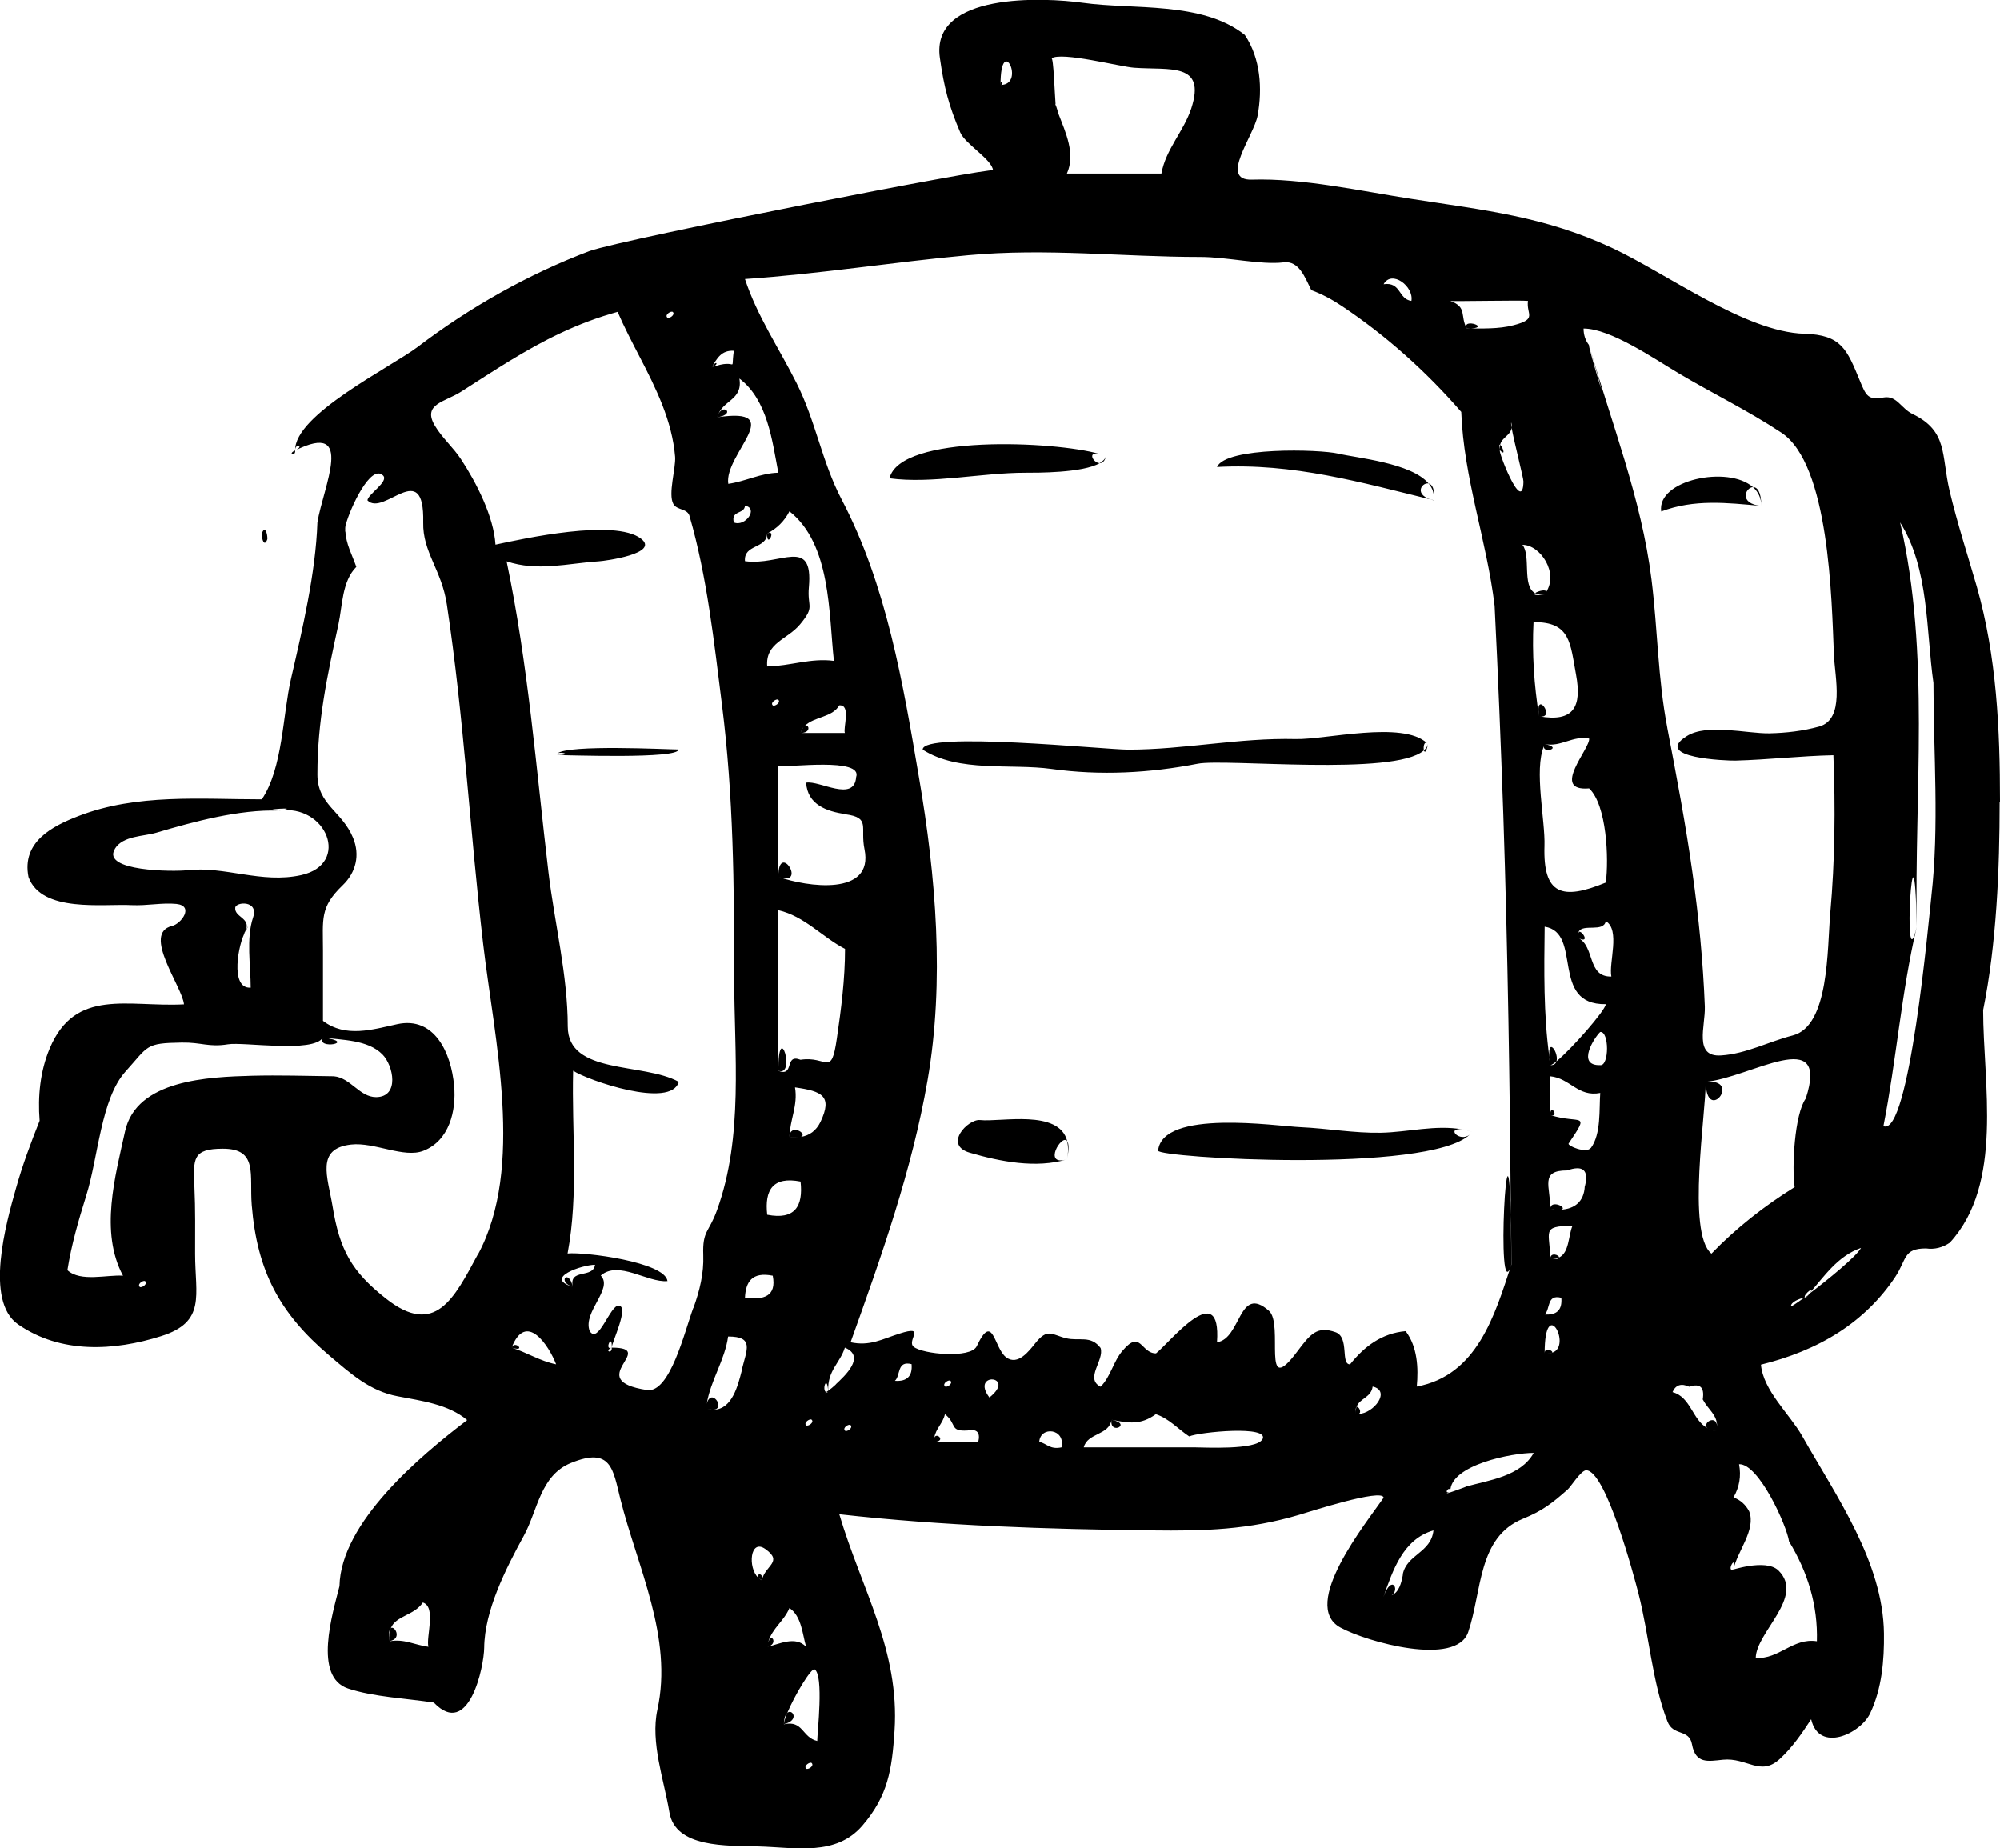 <?xml version="1.0" encoding="UTF-8"?>
<svg id="Layer_2" data-name="Layer 2" xmlns="http://www.w3.org/2000/svg" viewBox="0 0 115.12 106.37">
  <defs>
    <style>
      .cls-1 {
        fill-rule: evenodd;
      }
    </style>
  </defs>
  <g id="food_icons" data-name="food icons">
    <g id="beerbarrel">
      <path class="cls-1" d="M44.8,61.63c1.04.39,0-3.08,0,0h0ZM22.49,93.72c-.08.19-.11.42-.06.74.74-.13.28-.92.06-.74ZM44.16,30.71c-.04.92.56-.29,0,0h0ZM115.12,46.14c0-4.16-.19-8.36-1.34-12.39-.53-1.83-1.12-3.64-1.56-5.49-.49-2.09-.09-3.44-2.13-4.43-.67-.32-.91-1.09-1.68-.95-.88.16-1-.1-1.35-.95-.75-1.82-1.06-2.66-3.21-2.72-3.39-.1-7.89-3.46-11.06-4.94-3.9-1.82-7.36-2.17-11.53-2.82-2.98-.46-6.27-1.2-9.2-1.11-1.91.06.11-2.51.33-3.69.28-1.55.17-3.29-.74-4.64-2.45-1.95-6.41-1.44-9.33-1.85-2.2-.31-8.77-.62-8.22,3.18.24,1.7.52,2.76,1.17,4.28.29.68,1.84,1.56,1.89,2.19-.02-.22-21.17,3.92-23.23,4.64-3.52,1.33-6.91,3.25-9.89,5.52-1.5,1.14-7.12,3.9-7.05,5.96-.02-.44.57-.28,0,0,3.49-1.74,1.61,2.09,1.28,4.14-.1,2.92-.87,6.18-1.52,9-.48,2.08-.47,5.15-1.68,6.94-3.53,0-7.19-.34-10.55.96-1.53.59-3.28,1.5-2.88,3.51.75,2.08,4.31,1.53,5.95,1.62.89.04,1.73-.15,2.56-.07,1.04.11.29,1.14-.25,1.27-1.75.42.6,3.5.69,4.51-3.22.17-6.26-.97-7.73,2.54-.55,1.31-.69,2.75-.58,4.16-.51,1.28-.99,2.56-1.36,3.89-.57,2-1.82,6.48.12,7.83,2.46,1.71,5.54,1.53,8.23.68,2.61-.82,1.96-2.35,1.96-4.74,0-1.3.02-2.57-.04-3.86-.07-1.62-.11-2.19,1.64-2.19,2.04,0,1.52,1.5,1.66,3.25.31,3.8,1.6,6.22,4.46,8.65,1.23,1.04,2.33,2.05,3.94,2.35,1.34.26,2.91.45,4,1.37-2.69,2.05-7.28,5.89-7.35,9.56-.4,1.59-1.52,5.21.49,5.89,1.48.49,3.38.57,4.94.81,2.02,2.11,2.89-2.07,2.9-3.16.02-2.13,1.24-4.54,2.28-6.44.8-1.45.94-3.47,2.71-4.19,2.33-.95,2.42.36,2.85,2.08.98,3.91,3.04,7.96,2.13,12.12-.41,1.88.38,4.04.69,5.9.34,2.07,3.32,1.92,5.1,1.97,2.19.06,4.49.58,6.02-1.21,1.46-1.71,1.69-3.19,1.84-5.45.3-4.64-1.9-8.14-3.18-12.46,5.96.67,11.97.86,17.97.93,3.05.04,5.58-.03,8.51-.9.45-.13,4.81-1.55,4.85-.98-.97,1.41-4.84,6.18-2.49,7.47,1.54.84,6.68,2.27,7.36.26.8-2.35.54-5.46,3.15-6.52,1.14-.46,1.72-.93,2.57-1.68.18-.15.77-1.11,1.07-1.11,1.14,0,2.78,6.19,3.01,7.09.62,2.43.79,5.11,1.67,7.37.33.86,1.25.41,1.41,1.31.21,1.14.91.98,1.78.89,1.39-.14,2.16.99,3.28-.05.72-.66,1.27-1.47,1.8-2.28.45,1.96,2.85.83,3.4-.35.67-1.42.81-3.04.79-4.59-.05-4.12-2.76-7.92-4.71-11.37-.72-1.26-2.24-2.61-2.37-4.1,1.59-.39,3.14-.99,4.51-1.88,1.28-.83,2.38-1.9,3.22-3.17.67-1.01.45-1.64,1.77-1.64.5.07.96-.05,1.37-.33,3.12-3.39,1.92-9.18,1.92-13.39.77-3.8.95-8.12.95-11.99ZM24.66,94.79c-.81-.11-1.39-.47-2.23-.32-.08-.46-.02-.67.06-.74.29-.74,1.34-.73,1.85-1.49.79.26.17,1.99.32,2.55ZM88.99,34.09c.06-.21-.48-.07-.63.05.14.07.31.11.55.09-.58.06-.65,0-.55-.09-.77-.41-.22-2.16-.73-2.78,1.04,0,2.11,1.63,1.35,2.74ZM86.35,25.6c.09-.42.59-.53.66-.97-.03-.19-.04-.31-.02-.3.03.12.03.21.02.3.14.79.69,2.92.68,3.09-.04,2.02-1.57-2.02-1.34-1.79-.07-.29-.05-.36,0-.33ZM87.95,17.32c-.11.78.57,1.04-.83,1.4-.87.23-1.8.18-2.69.19-.41-.73.05-1.23-.96-1.59-.01.04,4.14-.05,4.48,0ZM81.24,17.32c-.76-.1-.59-1.11-1.6-.96.47-.85,1.75.13,1.6.96ZM65.29,3.9c2.04.15,4.15-.33,3.28,2.34-.44,1.33-1.47,2.35-1.72,3.75h-5.44c.51-1.13-.07-2.36-.49-3.45-.01-.02-.05-.12-.14-.38-.05-.21-.05-.21-.02-.14-.05-.59-.12-2.75-.24-2.66.58-.4,3.95.48,4.76.54ZM57.59,4.89c0-3.05,1.49,0,0,0h0ZM42.56,21.79c1.62,1.22,1.89,3.59,2.24,5.42-1.01.02-1.89.5-2.88.64-.26-1.7,3.49-4.45-.64-3.83.27-1.01,1.49-.95,1.28-2.23ZM48.67,46.87c1.46.2.83.74,1.09,2.01.56,2.74-3.33,2.17-4.96,1.59v-6.38c.56.1,4.88-.51,4.48.64-.11,1.47-2.11.18-2.88.32.08,1.27,1.19,1.66,2.27,1.81ZM44.16,69.92c-.16-1.43.33-2.22,1.92-1.91.16,1.43-.33,2.22-1.92,1.91ZM42.88,74.7c.04-.91.4-1.51,1.6-1.27.23,1.18-.51,1.41-1.6,1.27ZM44.8,40.28c.17.16-.23.41-.32.32-.17-.16.23-.41.32-.32ZM44.8,61.63v-9.24c1.52.35,2.51,1.54,3.84,2.23,0,1.73-.22,3.44-.47,5.15-.33,2.27-.55.99-2.09,1.23-.96-.37-.32,1-1.28.64ZM48.64,42.19h-2.56c.05-.16.11-.26.16-.33-.07.09-.13.2-.16.33.63,0,.49-.53.25-.41.53-.54,1.57-.47,1.98-1.18.69-.05.21,1.3.32,1.59ZM44.16,38.36c-.11-1.37,1.16-1.54,1.89-2.42.89-1.07.4-.96.51-2.15.26-2.95-1.65-1.2-3.68-1.49-.08-.99,1.24-.69,1.28-1.59.56-.29.99-.71,1.28-1.28,2.4,1.89,2.26,5.89,2.56,8.61-1.32-.18-2.53.3-3.83.32ZM42.24,30.07c-.18-.71.61-.46.64-.96.8.13.02,1.24-.64.96ZM42.24,20.19c-.2,1.41.3.36-1.28.96.31-.52.56-1,1.28-.96ZM38.73,17.96c.16.16-.23.41-.32.32-.17-.17.23-.41.32-.32ZM6.61,48.86c.46-.76,1.65-.71,2.39-.93,2.16-.64,4.79-1.35,7.03-1.27-1.43-.05,1.62-.24,0,0,2.77-.41,4.17,3.07,1.31,3.71-2.29.51-4.4-.53-6.57-.28-.78.09-4.94.07-4.16-1.22ZM14.43,56.85c-1.24.08-.68-2.62-.32-3.19-.13.2-.04.03.05-.14.25-.69-.67-.73-.62-1.27.03-.35,1.36-.44,1.03.55-.41,1.21-.14,2.79-.14,4.05ZM8.04,74.07c-.16-.17.23-.41.32-.32.16.17-.23.41-.32.32ZM14.51,61.92c-2.49.07-6.65.22-7.31,3.19-.57,2.6-1.47,5.8-.12,8.32-.9-.07-2.45.38-3.2-.32.23-1.46.64-2.87,1.08-4.28.7-2.22.84-5.58,2.27-7.16,1.33-1.47,1.11-1.63,3.23-1.66,1.13-.02,1.55.28,2.66.1.92-.15,4.91.52,5.47-.39,1.1.15,2.58.12,3.42.97.64.64,1,2.45-.36,2.46-.96,0-1.46-1.11-2.43-1.2-1.57-.02-3.15-.07-4.72-.03ZM27.5,72.21c-1.36,2.52-2.45,4.77-5.28,2.54-1.98-1.56-2.67-2.8-3.08-5.33-.28-1.68-.98-3.31,1.07-3.54,1.34-.15,3.04.8,4.16.36,1.49-.58,1.9-2.3,1.77-3.74-.17-1.9-1.13-4.01-3.27-3.55-1.42.31-2.98.8-4.28-.19v-4.02c0-1.85-.19-2.51,1.13-3.78.78-.75,1.01-1.75.6-2.74-.64-1.54-2.05-1.9-2.05-3.64,0-3.07.56-5.66,1.21-8.64.23-1.06.2-2.48,1.03-3.31-.25-.72-.6-1.31-.63-2.08-.01.12-.02.14-.01-.16.07-.7.06-.5.04-.21.24-.91,1.43-3.51,2.14-2.81.35.35-.88,1.08-.9,1.43.94.97,3.29-2.51,3.21,1.27-.04,1.71,1.06,2.73,1.36,4.72.98,6.48,1.33,13.04,2.09,19.54.64,5.49,2.4,12.87-.3,17.88ZM29.45,77.57c.83-2.13,2.15-.11,2.56.96-.91-.18-1.68-.68-2.56-.96ZM32.97,74.07c-1.72-.51.55-1.27,1.28-1.27-.11.82-1.52.18-1.28,1.27ZM39.9,75.3c-.49,1.33-1.34,4.91-2.66,4.71-3.76-.57.69-2.44-2.03-2.44.04.38-.46.2,0,0-.46.2.05-.9,0,0,.02-.34,1.01-2.36.41-2.42-.5-.05-1.18,2.28-1.68,1.46-.41-1.1,1.38-2.43.64-3.19,1.03-.89,2.69.42,3.84.32-.13-1.1-4.8-1.69-5.75-1.59.65-3.45.23-7.03.32-10.52.8.54,5.64,2.22,6.08.64-2.05-1.13-6.39-.39-6.39-3.19,0-2.94-.76-5.95-1.11-8.87-.71-5.98-1.17-12-2.41-17.9,1.79.6,3.48.12,5.3,0,.36-.02,3.56-.45,2.43-1.31-1.52-1.15-6.74,0-8.37.35-.1-1.62-1.1-3.57-1.98-4.91-.45-.69-1.09-1.23-1.51-1.94-.74-1.25.59-1.36,1.52-1.96,1.86-1.19,3.7-2.42,5.7-3.36,1.06-.5,2.17-.92,3.3-1.23.38.88.83,1.74,1.27,2.59.94,1.81,1.87,3.69,2.04,5.75.05.67-.42,2.15-.1,2.72.21.38.84.24.94.73,1,3.46,1.4,7.2,1.86,10.85.66,5.25.7,10.35.7,15.65,0,4.44.55,9.17-.99,13.42-.47,1.31-.84,1.14-.79,2.59.04,1.04-.21,2.05-.56,3.02ZM42.7,78.88c-.22.86-.56,2.24-1.61,2.26-.11.01-.25,0-.45-.06.16.05.31.06.45.06.69-.08-.17-1.3-.41-.33.22-1.36,1.04-2.51,1.23-3.88,1.51,0,1.08.73.78,1.94ZM43.65,90.82c-.62-.58-.48-2.28.4-1.66,1.05.75,0,.93-.2,1.79-.1-.05-.16-.09-.2-.14ZM44.23,94.48c.23-.76.9-1.18,1.21-1.92.7.46.75,1.52.96,2.23-.62-.65-1.55-.15-2.23,0,.63-.14.25-.83.07-.31ZM46.72,81.72c.17.16-.23.41-.32.32-.16-.16.23-.41.32-.32ZM46.4,101.8c-.16-.16.23-.41.32-.32.17.17-.23.41-.32.32ZM47.04,100.21c-.88-.2-.8-1.21-1.92-.96.01-.36.09-.55.19-.64.42-1.02,1.4-2.64,1.58-2.52.54.34.15,3.67.15,4.13ZM46.1,65.44c.43-.18-.65-.82-.66.02.2.03.39.03.57,0-.12.02-.3.03-.57,0,.02-1.01.5-1.83.32-2.87,1.57.22,2.17.5,1.47,1.98-.25.52-.64.79-1.13.87ZM48.64,82.35c-.17-.17.23-.41.32-.32.16.17-.23.41-.32.32ZM48.11,79.69c-.16.15-.32.28-.44.36,0,.03,0,.05,0,.07-.19.08-.19.07-.11.01-.27-.07.03-1.07.11-.08,0,0,0,0,0,0-.04-1.18.69-1.6.96-2.48,1.23.51-.02,1.64-.52,2.11ZM51.51,79.48c.34-.3.1-1.18.96-.96.06.69-.26,1.01-.96.96ZM56.31,82.99h-2.56c0-.11,0-.19.03-.24.08-.52.49-.81.61-1.35.71.56.24,1,1.29.94.55-.11.76.11.63.65ZM54.71,79.48c.16.17-.23.41-.32.32-.17-.17.23-.41.32-.32ZM56.95,80.44c-1.12-1.49,1.61-1.28,0,0h0ZM61.1,83.31c-.67.14-.84-.22-1.28-.32.06-.92,1.52-.77,1.28.32ZM72.66,82.85c-.36.63-3.38.46-3.89.46h-6.39c.22-.85,1.46-.68,1.6-1.59,1,.2,1.68.31,2.55-.32.76.25,1.27.85,1.92,1.28.56-.25,4.7-.66,4.21.18ZM78.19,81.39c.23-.08,0-.48-.11-.4-.04.11-.06.24-.03.41-.04-.27-.01-.38.03-.41.17-.51.84-.53.93-1.18,1.07.24.07,1.55-.82,1.58ZM77.73,78.53c-.6.05-.03-1.56-.86-1.85-1.06-.37-1.44.1-2.19,1.1-2.12,2.84-.76-1.56-1.64-2.33-1.75-1.54-1.59,1.61-2.99,1.81.26-3.77-2.7,0-3.51.64-.88,0-.87-1.4-1.92-.16-.54.62-.68,1.49-1.27,2.08-.93-.47.23-1.53,0-2.23-.57-.75-1.22-.38-1.98-.56-.83-.2-1.06-.62-1.79.3-.33.41-.99,1.3-1.66.8-.72-.53-.75-2.66-1.7-.64-.34.72-3.12.46-3.63.03-.43-.36.78-1.27-.81-.76-1.01.32-1.71.74-2.82.5,1.77-4.94,3.53-9.89,4.43-15.08.99-5.7.48-11.75-.49-17.41-.92-5.43-1.87-11.1-4.46-16.03-1.14-2.18-1.48-4.49-2.6-6.71-1-1.99-2.26-3.84-2.96-5.97,4.3-.29,8.56-.98,12.84-1.37,4.53-.42,8.87.1,13.37.1,1.56,0,3.49.47,4.8.31.89-.11,1.23.89,1.59,1.6.62.23,1.2.54,1.75.91,2.55,1.7,4.87,3.78,6.88,6.1.14,3.81,1.47,7.4,1.92,11.16.2,4,.36,8,.5,12,.26,7.88.38,15.77.44,23.66.01.63.02,1.38.02,2.27-.95,2.91-1.97,6.37-5.44,7.01.1-1.07.04-2.29-.64-3.19-1.37.12-2.37.87-3.2,1.91ZM80.75,90.64c-.09.49-.22,1-.65,1.19.49-.32.01-1.26-.47.09.54-1.53,1.13-3.33,2.88-3.83-.14,1.3-1.54,1.37-1.77,2.54ZM84.37,85.57c.32-.09-1.74.65-.89.29-.46.2-.01-.44,0,0-.04-1.54,3.6-2.24,4.8-2.23-.75,1.35-2.58,1.57-3.91,1.94ZM88.27,35.81c2.13-.02,2.11,1.2,2.45,3.04.33,1.8-.11,2.74-2.13,2.38-.29-1.79-.41-3.61-.32-5.42ZM88.87,42.95c-.08.46,1.14.09.04-.12.96.18,1.6-.5,2.56-.32.09.55-2.26,3.06,0,2.87,1.02.96,1.14,4.07.96,5.42-2.52,1.04-3.62.7-3.53-2.11.05-1.47-.61-4.37-.03-5.74ZM88.91,53.34c2.21.34.28,4.51,3.52,4.46-.03.37-1.98,2.59-2.84,3.29-.04.14-.15.23-.36.22-.03-.19-.05-.34-.05-.47-.34-2.48-.3-5-.27-7.49ZM89.34,77.86s-.15.07-.43.03c0-3.42,1.61-.38.43-.03ZM88.91,75.66c.34-.3.1-1.18.96-.96.06.7-.26,1.01-.96.96ZM89.74,72.38c0,.07-.13.12-.51.09,0-1.56-.57-1.91,1.28-1.91-.24.57-.18,1.54-.77,1.82ZM91.22,68.27c-.04.92-.61,1.31-1.36,1.36-.11.02-.3.02-.62-.03,0-1.32-.62-2.23.96-2.23.92-.32,1.26-.02,1.03.9ZM91.57,66.07c-.26.35-1.37-.12-1.28-.25,1.28-1.9.67-1.08-1.06-1.64v-2.23c1.15.11,1.59,1.21,2.88.96-.07.94.06,2.36-.54,3.17ZM92.11,61.31c-1.42.04-.29-1.66,0-1.91.52-.05.52,1.96,0,1.91ZM92.75,56.21c-1.41.03-.93-1.74-1.92-2.23-.03-.22,0-.32.04-.35.25-.48,1.43.06,1.56-.61.85.51.16,2.4.32,3.19ZM95.97,41.89c-.55-2.87-.55-5.65-.91-8.54-.58-4.66-2.31-9-3.59-13.48,1.66,5.79-.17-.26,0,0-.22-.28-.32-.6-.32-.96,1.54,0,4.04,1.72,5.43,2.55,1.96,1.17,4,2.15,5.95,3.44,2.77,1.82,2.9,9.6,3.03,12.79.06,1.33.64,3.71-.85,4.13-.94.26-1.91.37-2.87.39-1.3.02-3.58-.58-4.75.16-2.01,1.26,2.29,1.42,2.8,1.41,1.88-.05,3.76-.27,5.64-.31.12,3.03.09,6.07-.18,9.09-.18,2.06-.05,6.5-2.16,7.04-1.37.35-2.69,1.06-4.12,1.15-1.6.11-.9-1.69-.94-2.82-.1-2.57-.35-5.14-.71-7.68-.39-2.8-.92-5.58-1.45-8.35ZM98.36,82.25c.13.06.29.1.46.11-.22-.01-.36-.06-.46-.11ZM98.28,82.2c-.87-.46-.95-1.79-2.01-2.07.18-.42.51-.52.96-.31.63-.21.89.03.78.73.33.62.83.86.83,1.58-.03-.76-.9-.22-.56.08ZM102.98,88.73c1.07,1.76,1.66,3.66,1.6,5.74-1.39-.21-2.17,1.05-3.52.96.03-1.5,2.84-3.51,1.31-5.03-.75-.74-2.93.07-2.59-.07-.46.2.2-.98,0,0,.2-1.01,1.32-2.29.9-3.34-.2-.38-.5-.65-.9-.8.34-.59.45-1.23.32-1.91,1.13-.05,2.76,3.55,2.88,4.46ZM98.5,72.15c-1.42-1.19-.3-8.12-.32-9.88,2.57-.23,7.16-3.34,5.76.96-.65.9-.81,3.99-.64,5.1-1.74,1.08-3.36,2.35-4.79,3.83ZM104.12,74.5c-.06.07-.12.13-.18.2-.02,0-.06,0-.1,0-.44.32-.74.52-.75.49-.02-.24.49-.45.75-.49.02-.01.04-.03.05-.04-.11-.15.74-.78.21-.16,0,0,0,0,0,0,.9-1.02,1.66-2.2,3.02-2.67-.24.47-1.9,1.83-3.02,2.67ZM111.17,51.59c-.15,1.34-1.27,13.88-2.76,13.23.75-3.81,1.03-7.7,1.92-11.48-.85,3.62-.16-7.92,0,0-.15-7.69.79-15.71-.96-23.27,1.68,2.65,1.49,6.25,1.92,9.24,0,4.04.34,8.26-.12,12.27ZM86.35,25.6c-.02.09-.03.2,0,.33.37.37.11-.26,0-.33ZM98.18,62.27c.03,2.48,2.15-.2,0,0h0ZM41.28,24.02c1.17-.18.24-.92,0,0h0ZM57.59,4.89c.21,0,0-.42,0,0h0ZM84.44,18.92c1.58-.02-.37-.67,0,0h0ZM103.9,74.67s.01.03.04.04c.08-.08.12-.14.17-.19-.07.06-.14.11-.21.16ZM60.78,6.16c.04.12.09.25.14.38.03.05-.11-.38-.16-.52,0,.07.01.12.02.14ZM90.88,53.64c-.04.08-.07.19-.04.35.72.36.22-.45.04-.35ZM44.8,50.47c1.72.61,0-2.12,0,0h0ZM47.56,80.13s.07,0,.11-.01c0-.03,0-.04,0-.07-.04.03-.08.06-.11.08ZM89.18,60.84c.02.16.03.32.05.47.06,0,.19-.08.36-.22.15-.47-.5-1.44-.41-.26ZM87,72.79c0-.76-.02-1.52-.02-2.27-.16-8.49-.92,5.19.02,2.27ZM29.45,77.57c.89.28.18-.46,0,0h0ZM53.78,82.75c-.01.08-.04.15-.03.24.73,0,.18-.58.03-.24ZM88.91,77.89c.18.03.31,0,.43-.03.08-.11-.43-.35-.43.03ZM88.59,41.23c1.04.19-.27-1.64,0,0h0ZM45.31,98.6c-.11.27-.18.5-.19.64.93-.21.49-.92.19-.64ZM43.65,90.82c.06.06.12.1.2.14.11-.5-.38-.36-.2-.14ZM32.97,74.07c-.24-1.09-.93-.28,0,0h0ZM40.96,21.15c.46-.17.28-.47,0,0h0ZM14.16,53.52s-.02.09-.05.14c.29-.56.17-.35.05-.14ZM19.86,30.39c0,.06.01.1.01.16,0-.09.02-.23.03-.37-.02.08-.04.16-.04.21ZM89.23,64.18c.56.18,0-.74,0,0h0ZM89.23,69.6c.22.03.42.04.62.03.44-.1-.62-.63-.62-.03ZM89.23,72.47c.22.02.37-.02.51-.09.02-.14-.51-.34-.51.09ZM18.59,59.72c-.44.73,2.06.28,0,0h0ZM63.98,81.72c-.14.92,1.24.25,0,0h0ZM16.99,25.93c-.47.2.03.38,0,0h0ZM63.29,26.66c-.37-.02-.73-.7,0-.53-2.57-.74-11.48-1.15-12.09,1.4,2.4.33,5.33-.32,7.8-.32.67,0,3.31.02,4.3-.55ZM63.66,26.25c-.04.16-.17.3-.37.41.15,0,.3-.09.37-.41ZM82.52,28.8c-1.19-.29-.69-1.05-.29-.97-.99-1.19-4.16-1.47-5.2-1.72-1.07-.25-6.46-.4-6.98.77,4.4-.24,8.29.89,12.47,1.91ZM82.52,28.8c.09-.66-.09-.92-.29-.97.23.27.34.59.29.97ZM100.9,28.04c.3.27.48.62.48,1.08,0-.82-.24-1.09-.48-1.08ZM101.38,29.12c-1.31-.12-.92-1.06-.48-1.08-1.42-1.27-5.55-.42-5.28,1.4,1.91-.72,3.78-.5,5.75-.32ZM15.39,31.03c.01-.34-.15-.81-.32-.32-.01.34.15.81.32.32ZM81.96,43.2c-.04-.17,0-.53.17-.43-1.38-1.3-5.85-.19-7.54-.23-3.29-.08-6.4.61-9.65.61-1.3,0-11.87-1.08-11.83,0,2.08,1.33,5.08.79,7.41,1.11,2.81.39,5.65.24,8.42-.3,1.59-.31,11.3.73,13.01-.76ZM82.2,42.82c-.03.14-.12.26-.24.37.04.14.13.14.24-.37ZM32.08,43.37c.23-.13.94.09-.06.09.6,0,7.08.24,7.03-.32-.6,0-6.35-.3-6.97.23ZM61.42,66.73c.12-.62.1-.92,0-1.05.07.28.08.63,0,1.05ZM61.43,65.69c-.46-1.87-3.83-1.09-5.02-1.22-.69-.07-2.13,1.43-.59,1.88,1.74.51,3.83.92,5.6.38-1.44.43-.3-1.49,0-1.05ZM84.18,65.01c-1.54-.28-3.15.16-4.69.19-1.54.03-3.09-.25-4.63-.32-1.38-.06-7.95-1.06-8.2,1.35-.05.41,15.56,1.35,17.95-.93-.6.49-1.42-.42-.43-.29ZM84.18,65.01c.19.03.38.08.57.14-.24-.07-.42-.12-.57-.14Z"/>
    </g>
  </g>
</svg>